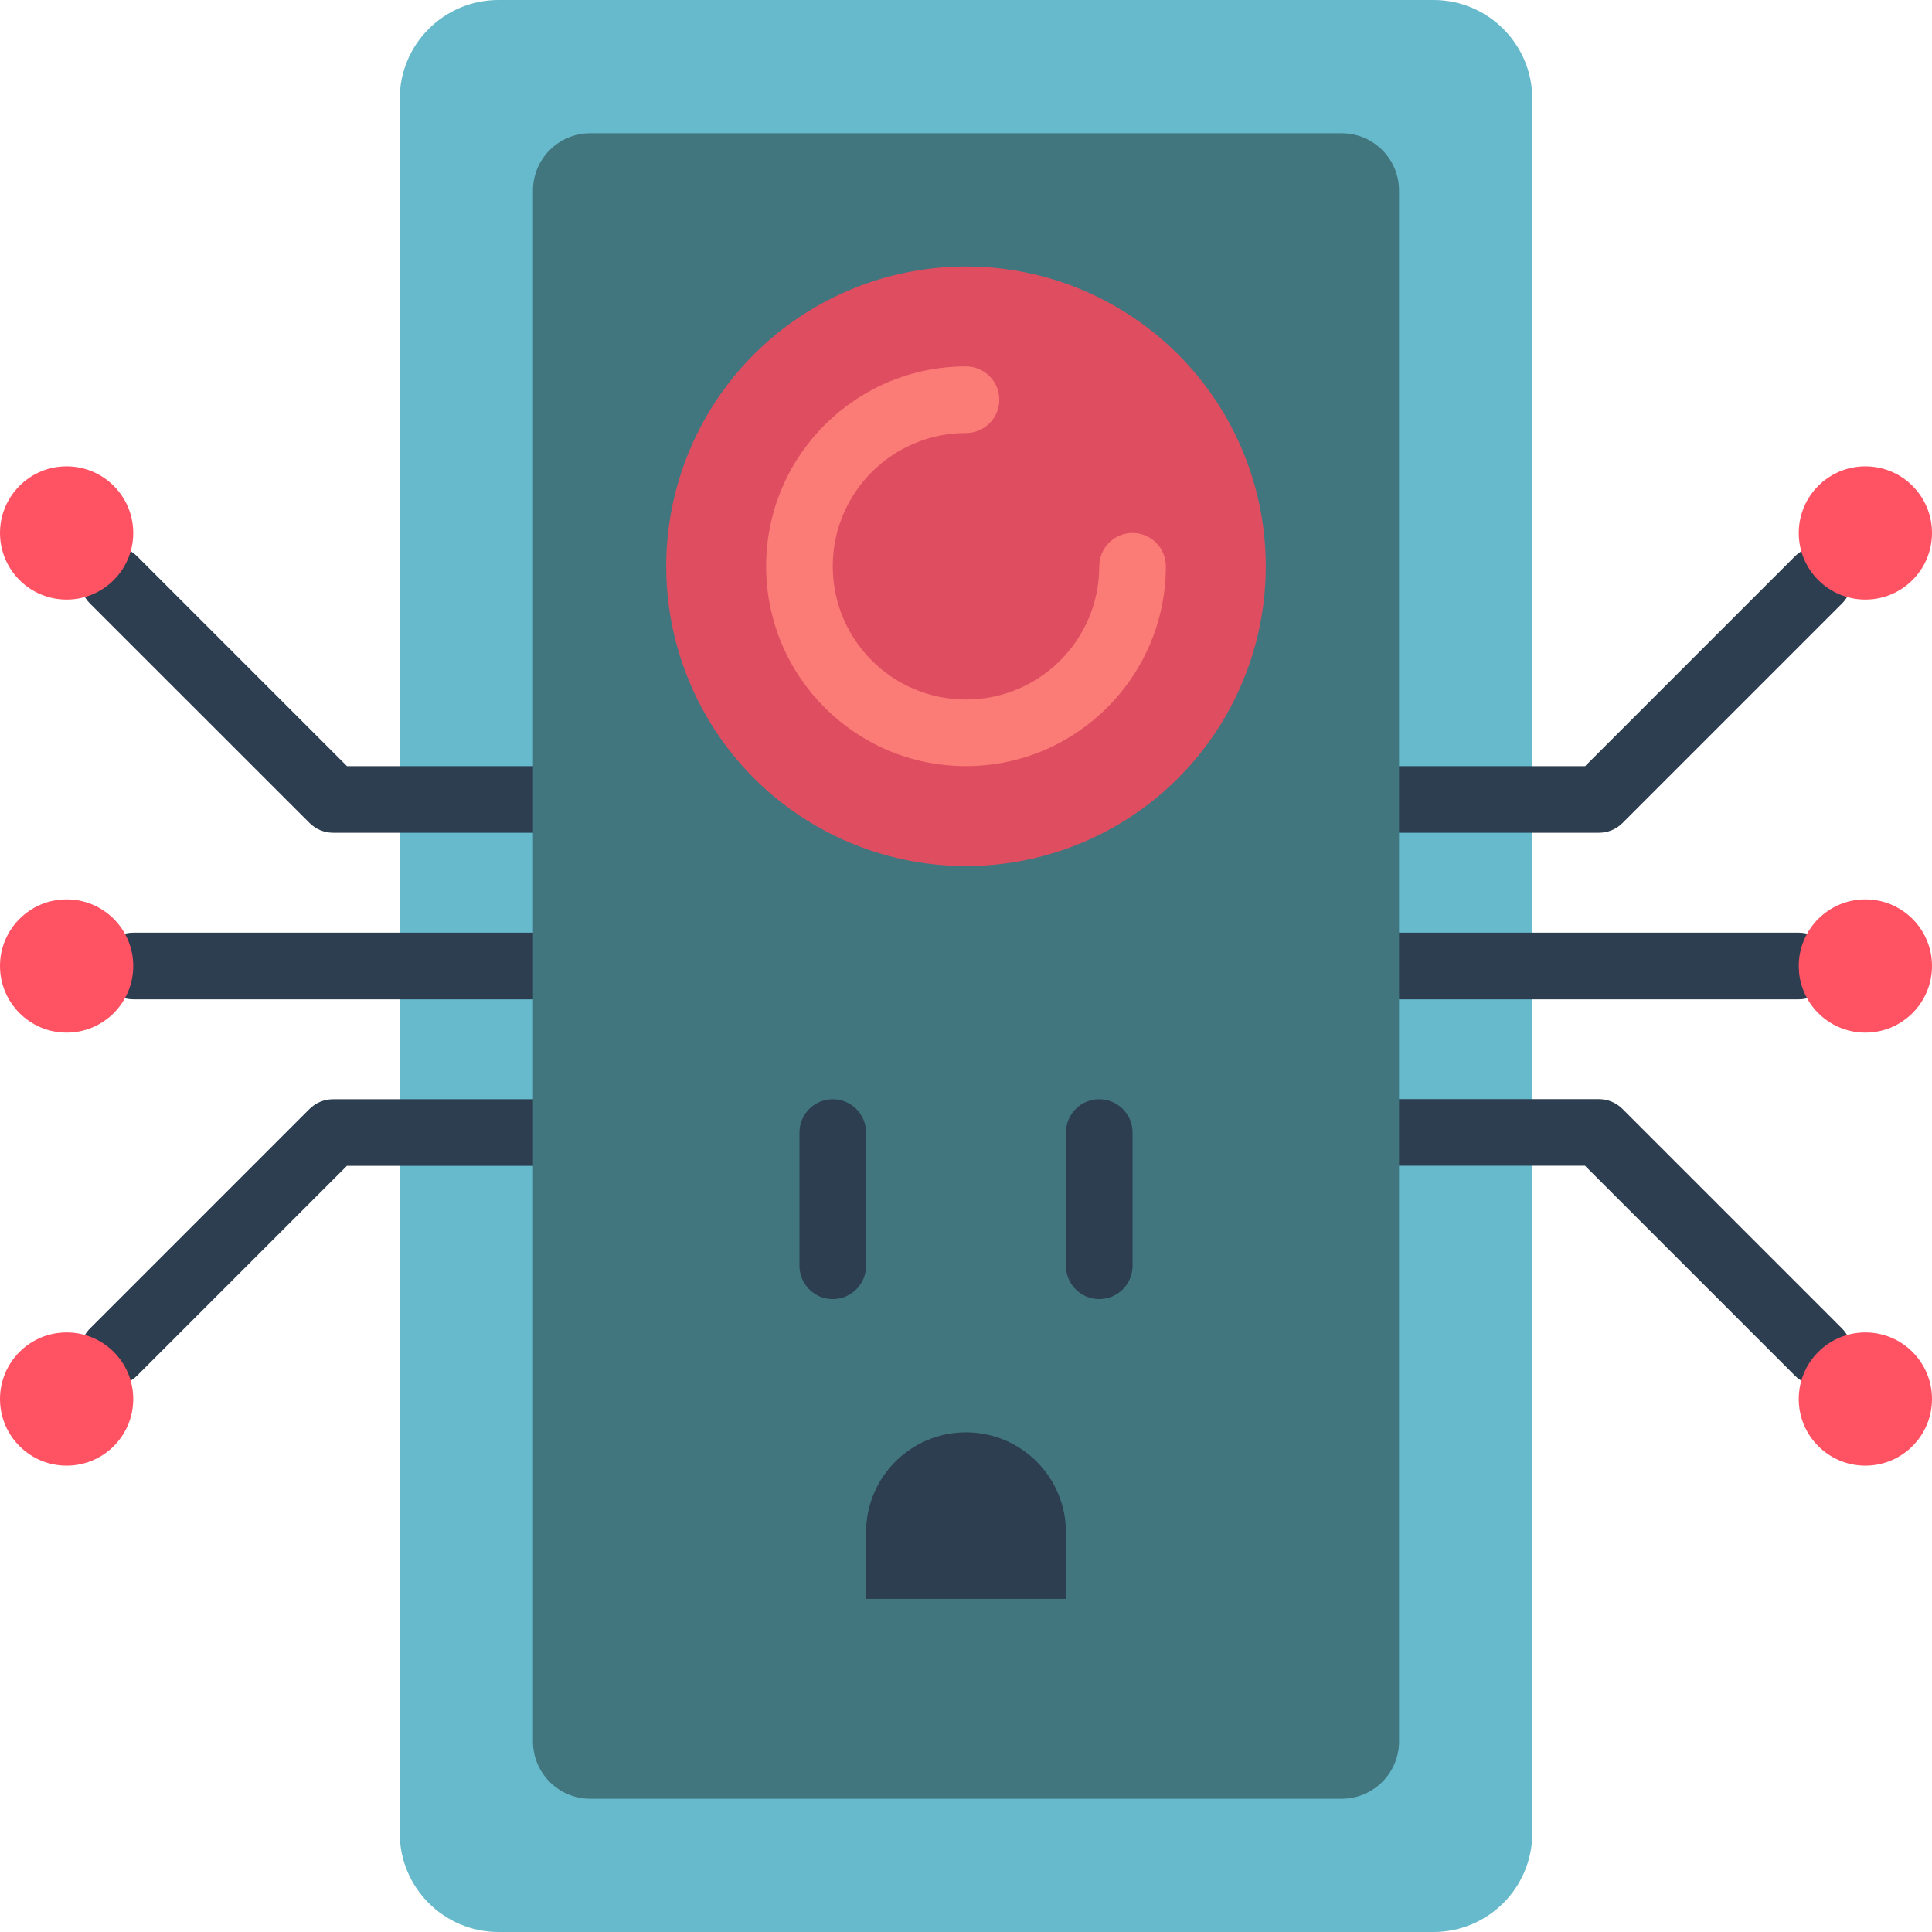 <?xml version="1.0" encoding="iso-8859-1"?>
<!-- Generator: Adobe Illustrator 19.0.0, SVG Export Plug-In . SVG Version: 6.00 Build 0)  -->
<svg version="1.1" id="Capa_1" xmlns="http://www.w3.org/2000/svg" xmlns:xlink="http://www.w3.org/1999/xlink" x="0px" y="0px"
	 viewBox="0 0 512 512" style="enable-background:new 0 0 512 512;" xml:space="preserve">
<g>
	<path style="fill:#67B9CC;" d="M406.069,176.552V26.13C406.04,11.711,394.358,0.029,379.939,0H132.061
		c-14.419,0.029-26.101,11.711-26.13,26.13V485.87c0.029,14.419,11.711,26.1,26.13,26.13h247.879
		c14.419-0.029,26.1-11.711,26.13-26.13V176.552z"/>
	<g>
		<path style="fill:#2C3E50;" d="M30.102,367.139c-3.575,0.01-6.802-2.137-8.175-5.437s-0.62-7.103,1.908-9.631l58.174-58.174
			c1.662-1.662,3.917-2.593,6.268-2.586h52.966c4.875,0,8.828,3.952,8.828,8.828s-3.952,8.828-8.828,8.828H91.93l-55.614,55.614
			C34.664,366.219,32.43,367.139,30.102,367.139z"/>
		<path style="fill:#2C3E50;" d="M141.241,220.69H88.276c-2.341-0.001-4.586-0.931-6.241-2.586l-58.2-58.174
			c-3.454-3.454-3.454-9.055,0-12.509c3.454-3.454,9.055-3.454,12.509,0l55.614,55.614h49.284c4.875,0,8.828,3.952,8.828,8.828
			C150.069,216.737,146.117,220.69,141.241,220.69z"/>
		<path style="fill:#2C3E50;" d="M141.241,264.828H35.31c-4.875,0-8.828-3.952-8.828-8.828s3.952-8.828,8.828-8.828h105.931
			c4.875,0,8.828,3.952,8.828,8.828S146.117,264.828,141.241,264.828z"/>
		<path style="fill:#2C3E50;" d="M481.898,367.139c-2.341-0.001-4.586-0.931-6.241-2.586l-55.614-55.614h-49.284
			c-4.875,0-8.828-3.952-8.828-8.828c0-4.875,3.952-8.828,8.828-8.828h52.966c2.341,0,4.586,0.931,6.241,2.586l58.174,58.174
			c2.524,2.525,3.279,6.321,1.913,9.619c-1.366,3.298-4.584,5.449-8.154,5.45V367.139z"/>
		<path style="fill:#2C3E50;" d="M423.724,220.69h-52.966c-4.875,0-8.828-3.952-8.828-8.828c0-4.875,3.952-8.828,8.828-8.828h49.311
			l55.614-55.614c2.234-2.23,5.489-3.098,8.537-2.278c3.048,0.82,5.427,3.204,6.241,6.254c0.814,3.05-0.061,6.302-2.296,8.532
			l-58.174,58.174C428.33,219.765,426.074,220.696,423.724,220.69z"/>
		<path style="fill:#2C3E50;" d="M476.69,264.828H370.759c-4.875,0-8.828-3.952-8.828-8.828s3.952-8.828,8.828-8.828H476.69
			c4.875,0,8.828,3.952,8.828,8.828S481.565,264.828,476.69,264.828z"/>
	</g>
	<path style="fill:#41767F;" d="M156.425,35.31h199.15c8.386,0,15.183,6.798,15.183,15.183v411.012
		c0,8.386-6.798,15.183-15.183,15.183h-199.15c-8.386,0-15.183-6.798-15.183-15.183V50.494
		C141.241,42.108,148.039,35.31,156.425,35.31z"/>
	<circle style="fill:#DF4D60;" cx="256" cy="150.069" r="79.448"/>
	<path style="fill:#FB7B76;" d="M256,203.034c-29.252,0-52.966-23.713-52.966-52.966S226.748,97.103,256,97.103
		c4.875,0,8.828,3.952,8.828,8.828c0,4.875-3.952,8.828-8.828,8.828c-19.501,0-35.31,15.809-35.31,35.31s15.809,35.31,35.31,35.31
		s35.31-15.809,35.31-35.31c0-4.875,3.952-8.828,8.828-8.828s8.828,3.952,8.828,8.828C308.931,179.307,285.238,203,256,203.034z"/>
	<g>
		<circle style="fill:#FF5364;" cx="17.655" cy="370.759" r="17.655"/>
		<circle style="fill:#FF5364;" cx="17.655" cy="141.241" r="17.655"/>
		<circle style="fill:#FF5364;" cx="17.655" cy="256" r="17.655"/>
		<circle style="fill:#FF5364;" cx="494.345" cy="370.759" r="17.655"/>
		<circle style="fill:#FF5364;" cx="494.345" cy="141.241" r="17.655"/>
		<circle style="fill:#FF5364;" cx="494.345" cy="256" r="17.655"/>
	</g>
	<g>
		<path style="fill:#2C3E50;" d="M220.69,344.276c-4.875,0-8.828-3.952-8.828-8.828v-35.31c0-4.875,3.952-8.828,8.828-8.828
			s8.828,3.952,8.828,8.828v35.31C229.517,340.324,225.565,344.276,220.69,344.276z"/>
		<path style="fill:#2C3E50;" d="M291.31,344.276c-4.875,0-8.828-3.952-8.828-8.828v-35.31c0-4.875,3.952-8.828,8.828-8.828
			s8.828,3.952,8.828,8.828v35.31C300.138,340.324,296.186,344.276,291.31,344.276z"/>
		<path style="fill:#2C3E50;" d="M256,379.586c14.626,0,26.483,11.857,26.483,26.483v17.655h-52.966v-17.655
			C229.517,391.443,241.374,379.586,256,379.586z"/>
	</g>
</g>
<g>
</g>
<g>
</g>
<g>
</g>
<g>
</g>
<g>
</g>
<g>
</g>
<g>
</g>
<g>
</g>
<g>
</g>
<g>
</g>
<g>
</g>
<g>
</g>
<g>
</g>
<g>
</g>
<g>
</g>
</svg>
